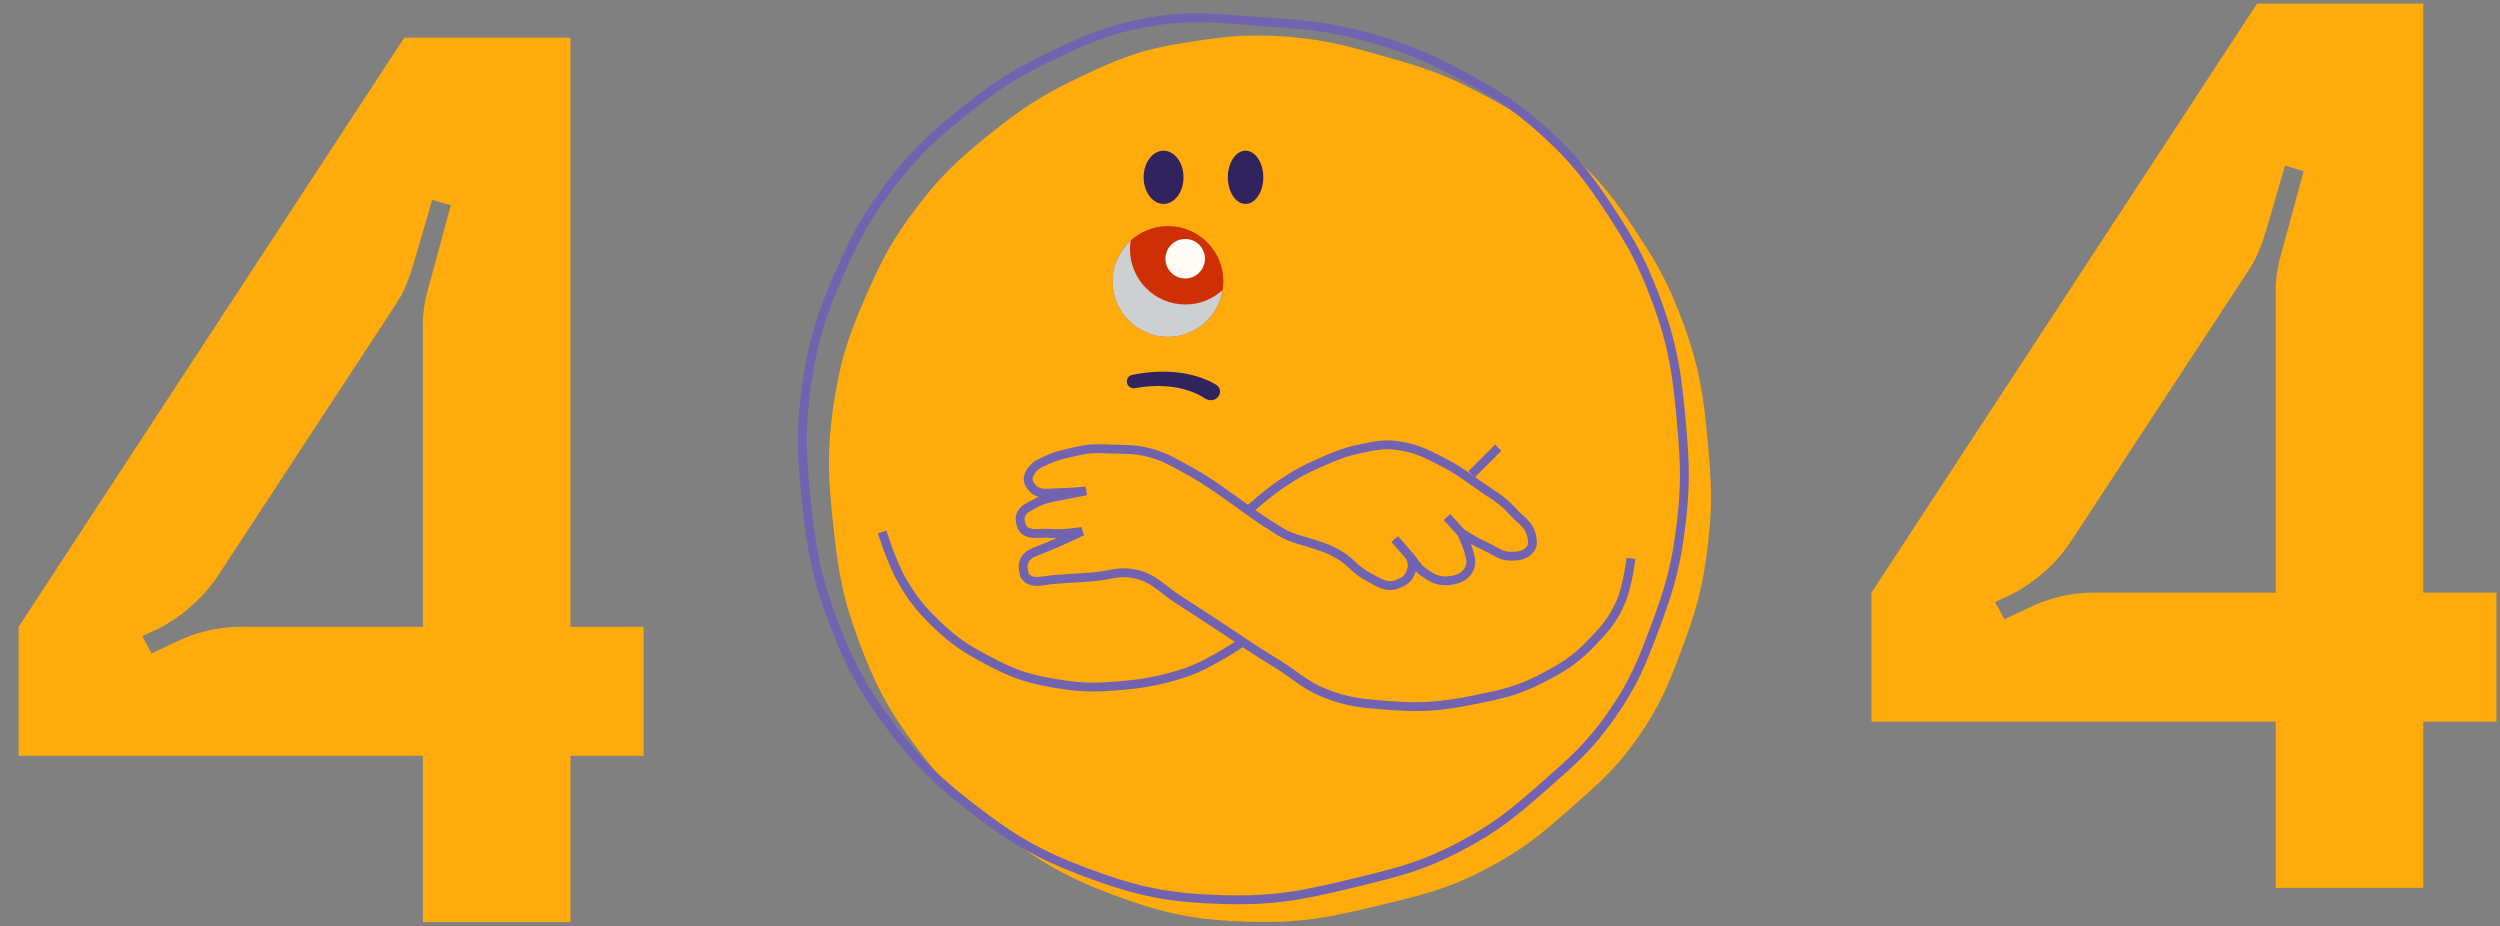 <svg width="564" height="209" viewBox="0 0 564 209" fill="none" xmlns="http://www.w3.org/2000/svg">
<rect x="0" y="0" width="564" height="209" fill="#808080" stroke="none"/>
<path d="M348 148.036C347.264 154.434 346.276 158.011 344 164.036C341.994 169.345 340.763 172.391 337.5 177.036C334.324 181.556 331.88 183.697 327.808 187.265L327.5 187.536C322.977 191.501 320.323 193.734 315 196.536C309.253 199.56 305.551 200.454 299.327 201.957L299 202.036C291.537 203.838 287.175 204.748 279.5 204.536C271.347 204.31 266.643 203.384 259 200.536C251.874 197.88 248.035 195.664 242 191.036C236.522 186.835 233.642 184.058 229.5 178.536C225.358 173.013 223.452 169.489 221 163.036C218.442 156.304 217.754 152.197 217 145.036C216.305 138.433 216.073 134.61 217 128.036C217.966 121.183 219.213 117.37 222 111.036C224.361 105.671 225.944 102.695 229.5 98.036C233.186 93.207 235.757 90.832 240.5 87.036C245.364 83.142 248.367 81.197 254 78.536C259.583 75.898 262.904 74.515 269 73.536C274.977 72.576 278.461 73.117 284.5 73.536C291.194 74 295.044 74.205 301.5 76.036C306.977 77.589 309.977 78.856 315 81.536C320.208 84.314 323.118 86.08 327.5 90.036C332.028 94.123 334.149 96.938 337.5 102.036C340.523 106.633 342.035 109.397 344 114.536C346.709 121.618 347.329 125.983 348 133.536C348.501 139.176 348.647 142.41 348 148.036Z" fill="white" stroke="#7263B1" stroke-width="2"/>
<path d="M385.348 122.488C384.238 132.167 382.751 137.577 379.32 146.691C376.297 154.722 374.442 159.33 369.524 166.355C364.737 173.193 361.054 176.433 354.918 181.83L354.453 182.238C347.636 188.236 343.637 191.615 335.615 195.853C326.953 200.428 321.374 201.78 311.993 204.053L311.501 204.172C300.254 206.899 293.68 208.276 282.113 207.954C269.825 207.612 262.737 206.212 251.218 201.903C240.478 197.886 234.693 194.534 225.598 187.533C217.342 181.178 213.002 176.979 206.76 168.624C200.517 160.27 197.645 154.94 193.949 145.178C190.095 134.996 189.057 128.783 187.921 117.95C186.874 107.962 186.525 102.178 187.921 92.234C189.377 81.869 191.256 76.1 195.456 66.519C199.014 58.404 201.4 53.901 206.76 46.854C212.315 39.549 216.19 35.958 223.337 30.215C230.667 24.325 235.193 21.382 243.683 17.357C252.097 13.367 257.101 11.275 266.289 9.793C275.296 8.341 280.548 7.593 289.649 8.227C299.737 8.929 305.54 10.805 315.269 13.575C323.523 15.925 328.045 17.841 335.615 21.895C343.464 26.098 347.849 28.769 354.453 34.752C361.277 40.936 364.474 45.194 369.524 52.905C374.079 59.859 376.358 64.039 379.32 71.813C383.402 82.526 384.336 89.129 385.348 100.554C386.104 109.086 386.324 113.978 385.348 122.488Z" fill="#FFAB0B"/>
<path d="M379.348 117.495C378.238 127.173 376.751 132.583 373.32 141.696C370.297 149.727 368.442 154.334 363.524 161.359C358.737 168.196 355.054 171.435 348.918 176.832L348.453 177.241C341.636 183.238 337.637 186.616 329.615 190.854C320.953 195.429 315.374 196.781 305.993 199.053L305.501 199.173C294.254 201.899 287.68 203.276 276.113 202.954C263.825 202.612 256.737 201.212 245.218 196.904C234.478 192.887 228.693 189.535 219.598 182.535C211.342 176.18 207.002 171.981 200.76 163.628C194.517 155.274 191.645 149.944 187.949 140.183C184.095 130.002 183.057 123.789 181.921 112.957C180.874 102.971 180.525 97.187 181.921 87.244C183.377 76.879 185.256 71.111 189.456 61.531C193.014 53.416 195.4 48.914 200.76 41.868C206.315 34.563 210.19 30.972 217.337 25.23C224.667 19.34 229.193 16.398 237.683 12.373C246.097 8.384 251.101 6.291 260.289 4.81C269.296 3.358 274.548 4.177 283.649 4.81C293.738 5.512 299.54 5.822 309.269 8.592C317.523 10.941 322.045 12.857 329.615 16.91C337.464 21.114 341.849 23.784 348.453 29.767C355.277 35.95 358.474 40.208 363.524 47.918C368.079 54.872 370.358 59.051 373.32 66.825C377.402 77.537 378.336 84.139 379.348 95.563C380.104 104.094 380.324 108.986 379.348 117.495Z" stroke="#7263B1" stroke-width="2"/>
<path d="M281.656 115.104C281.656 115.104 285.858 111.343 288.839 109.323C292.335 106.954 294.455 105.816 298.334 104.145C301.422 102.814 303.182 102.026 306.472 101.329C310.224 100.534 312.502 99.958 316.27 100.673C319.901 101.362 321.51 102.227 324.812 103.886C328.249 105.612 330.386 107.112 333.507 109.36C337.065 111.922 338.572 112.371 341.497 115.638C343.19 117.528 345.468 118.4 345.72 122.168C345.846 124.053 344.038 125.309 342.154 125.435C338.385 125.688 338.739 124.907 334.415 122.925C332.502 122.049 329.691 120.214 329.691 120.214M326.424 116.647L329.691 120.214M329.691 120.214C329.691 120.214 332.332 125.528 331.703 127.649C331.021 129.951 329.025 130.857 326.63 131.017C324.369 131.169 323.039 130.404 321.203 129.11C319.612 127.988 319.204 126.821 317.923 125.355M314.643 121.6C314.643 121.6 316.642 123.889 317.923 125.355M317.923 125.355C318.723 126.681 318.804 127.891 318.188 129.312C317.602 130.665 316.69 131.216 315.325 131.774C312.735 132.835 310.871 131.264 308.391 129.968C305.803 128.615 304.542 126.548 302.008 125.096C299.773 123.816 298.996 123.636 296.556 122.812C293.857 121.9 291.215 121.422 288.792 119.925C283.264 116.51 282.373 115.633 277.685 112.342C274.097 109.822 272.037 108.263 268.187 106.164C265.058 104.458 263.029 103.148 259.594 102.198C256.078 101.225 254.095 101.451 250.449 101.296C247.502 101.171 245.784 101.123 242.913 101.801C240.189 102.445 238.779 102.606 236.231 103.763C234.784 104.419 233.464 104.934 232.614 106.276C231.667 107.771 231.712 108.703 232.866 110.044C234.405 111.833 236.637 111.159 238.997 111.148C241.375 111.136 245.026 110.744 245.026 110.744C245.026 110.744 241.437 111.448 239.047 111.901C236.729 112.341 235.154 112.619 233.119 113.813C231.99 114.475 230.908 114.718 230.256 116.275C229.914 117.092 230.407 118.536 230.407 118.536C231.322 121.181 234.554 120.092 237.341 120.343C239.986 120.581 244.124 119.889 244.124 119.889C244.124 119.889 240.564 121.562 238.247 122.554C236.531 123.288 236.036 123.459 233.826 124.364C232.375 124.958 231.456 125.437 230.962 126.827C230.567 127.939 231.164 129.841 231.164 129.841C232.652 132.04 235.387 130.883 238.036 130.706C241.273 130.489 243.088 130.367 246.326 130.151C250.152 129.894 252.378 128.67 256.123 129.494C260.318 130.418 261.991 132.752 265.584 135.106C269.438 137.631 271.244 138.733 275.082 141.283C279.852 144.454 282.848 146.551 287.746 149.519C292.086 152.15 294.097 154.448 298.802 156.349C304.175 158.521 307.596 158.704 313.374 159.158C320.873 159.749 325.217 159.35 332.592 157.871C338.695 156.648 342.254 155.914 347.79 153.068C352.74 150.524 355.513 148.762 359.343 144.724C362.228 141.682 363.858 139.806 365.571 135.979C367.21 132.317 367.929 125.98 367.929 125.98" stroke="#7263B1" stroke-width="2"/>
<path d="M199 120C199 120 201.188 127.031 203.556 131.084C205.96 135.198 207.701 137.352 211.148 140.69C215.058 144.476 217.694 146.25 222.537 148.818C227.809 151.614 231.056 152.946 236.963 153.991C243.089 155.074 245.942 155.225 252.148 154.73C257.833 154.277 261.93 153.551 267.333 151.774C273.118 149.872 281 144.385 281 144.385" stroke="#7263B1" stroke-width="2"/>
<path d="M332 107L338 101" stroke="#7263B1" stroke-width="2"/>
<ellipse cx="4" cy="6" rx="4" ry="6" transform="matrix(-1 0 0 1 285 34)" fill="#2F245E"/>
<ellipse cx="4.5" cy="6" rx="4.5" ry="6" transform="matrix(-1 0 0 1 267 34)" fill="#2F245E"/>
<path d="M274.411 89.89C275.498 89.105 275.555 87.507 274.404 86.819C272.227 85.519 269.622 84.617 266.72 84.169C263.174 83.621 259.29 83.768 255.374 84.592C254.639 84.746 254.151 85.436 254.219 86.184C254.303 87.113 255.195 87.745 256.111 87.573C259.149 87.006 262.148 86.928 264.903 87.354C267.546 87.761 269.894 88.621 271.803 89.871C272.598 90.392 273.641 90.447 274.411 89.89Z" fill="#2F245E"/>
<path d="M251 63.5C251 70.403 256.597 76 263.5 76C270.403 76 276 70.403 276 63.5C276 56.597 270.403 51 263.5 51C256.597 51 251 56.597 251 63.5Z" fill="#CF2F05"/>
<path d="M262.922 58.369C262.922 60.832 264.918 62.828 267.381 62.828C269.844 62.828 271.84 60.832 271.84 58.369C271.84 55.906 269.844 53.91 267.381 53.91C264.918 53.91 262.922 55.906 262.922 58.369Z" fill="#FFFCF5"/>
<g style="mix-blend-mode:multiply">
<path d="M255.076 54.283C254.983 54.908 254.918 55.542 254.918 56.195C254.918 63.098 260.515 68.695 267.418 68.695C270.664 68.695 273.612 67.445 275.832 65.412C274.909 71.41 269.75 75.999 263.5 75.999C256.597 75.999 251 70.402 251 63.499C251 59.843 252.576 56.568 255.076 54.283Z" fill="#CDD0D1"/>
</g>
<path d="M128.7 141.405H145.2V170.505H128.7V208.005H95.4V170.505H4.2V141.405L91.2 8.505H128.7V141.405ZM95.4 141.405V73.005C95.4 70.005 96 67.005 96.9 64.005L101.7 46.305L97.5 45.105L93.3 59.505C92.4 62.505 91.2 65.805 89.4 68.505L48.9 130.305C45.6 135.105 41.1 139.005 36 141.705L32.1 143.505L34.2 147.405L39.3 145.005C44.1 142.605 49.2 141.405 54.3 141.405H95.4Z" fill="#FFAB0B"/>
<path d="M546.7 133.7H563.2V162.8H546.7V200.3H513.4V162.8H422.2V133.7L509.2 0.8H546.7V133.7ZM513.4 133.7V65.3C513.4 62.3 514 59.3 514.9 56.3L519.7 38.6L515.5 37.4L511.3 51.8C510.4 54.8 509.2 58.1 507.4 60.8L466.9 122.6C463.6 127.4 459.1 131.3 454 134L450.1 135.8L452.2 139.7L457.3 137.3C462.1 134.9 467.2 133.7 472.3 133.7H513.4Z" fill="#FFAB0B"/>
</svg>
